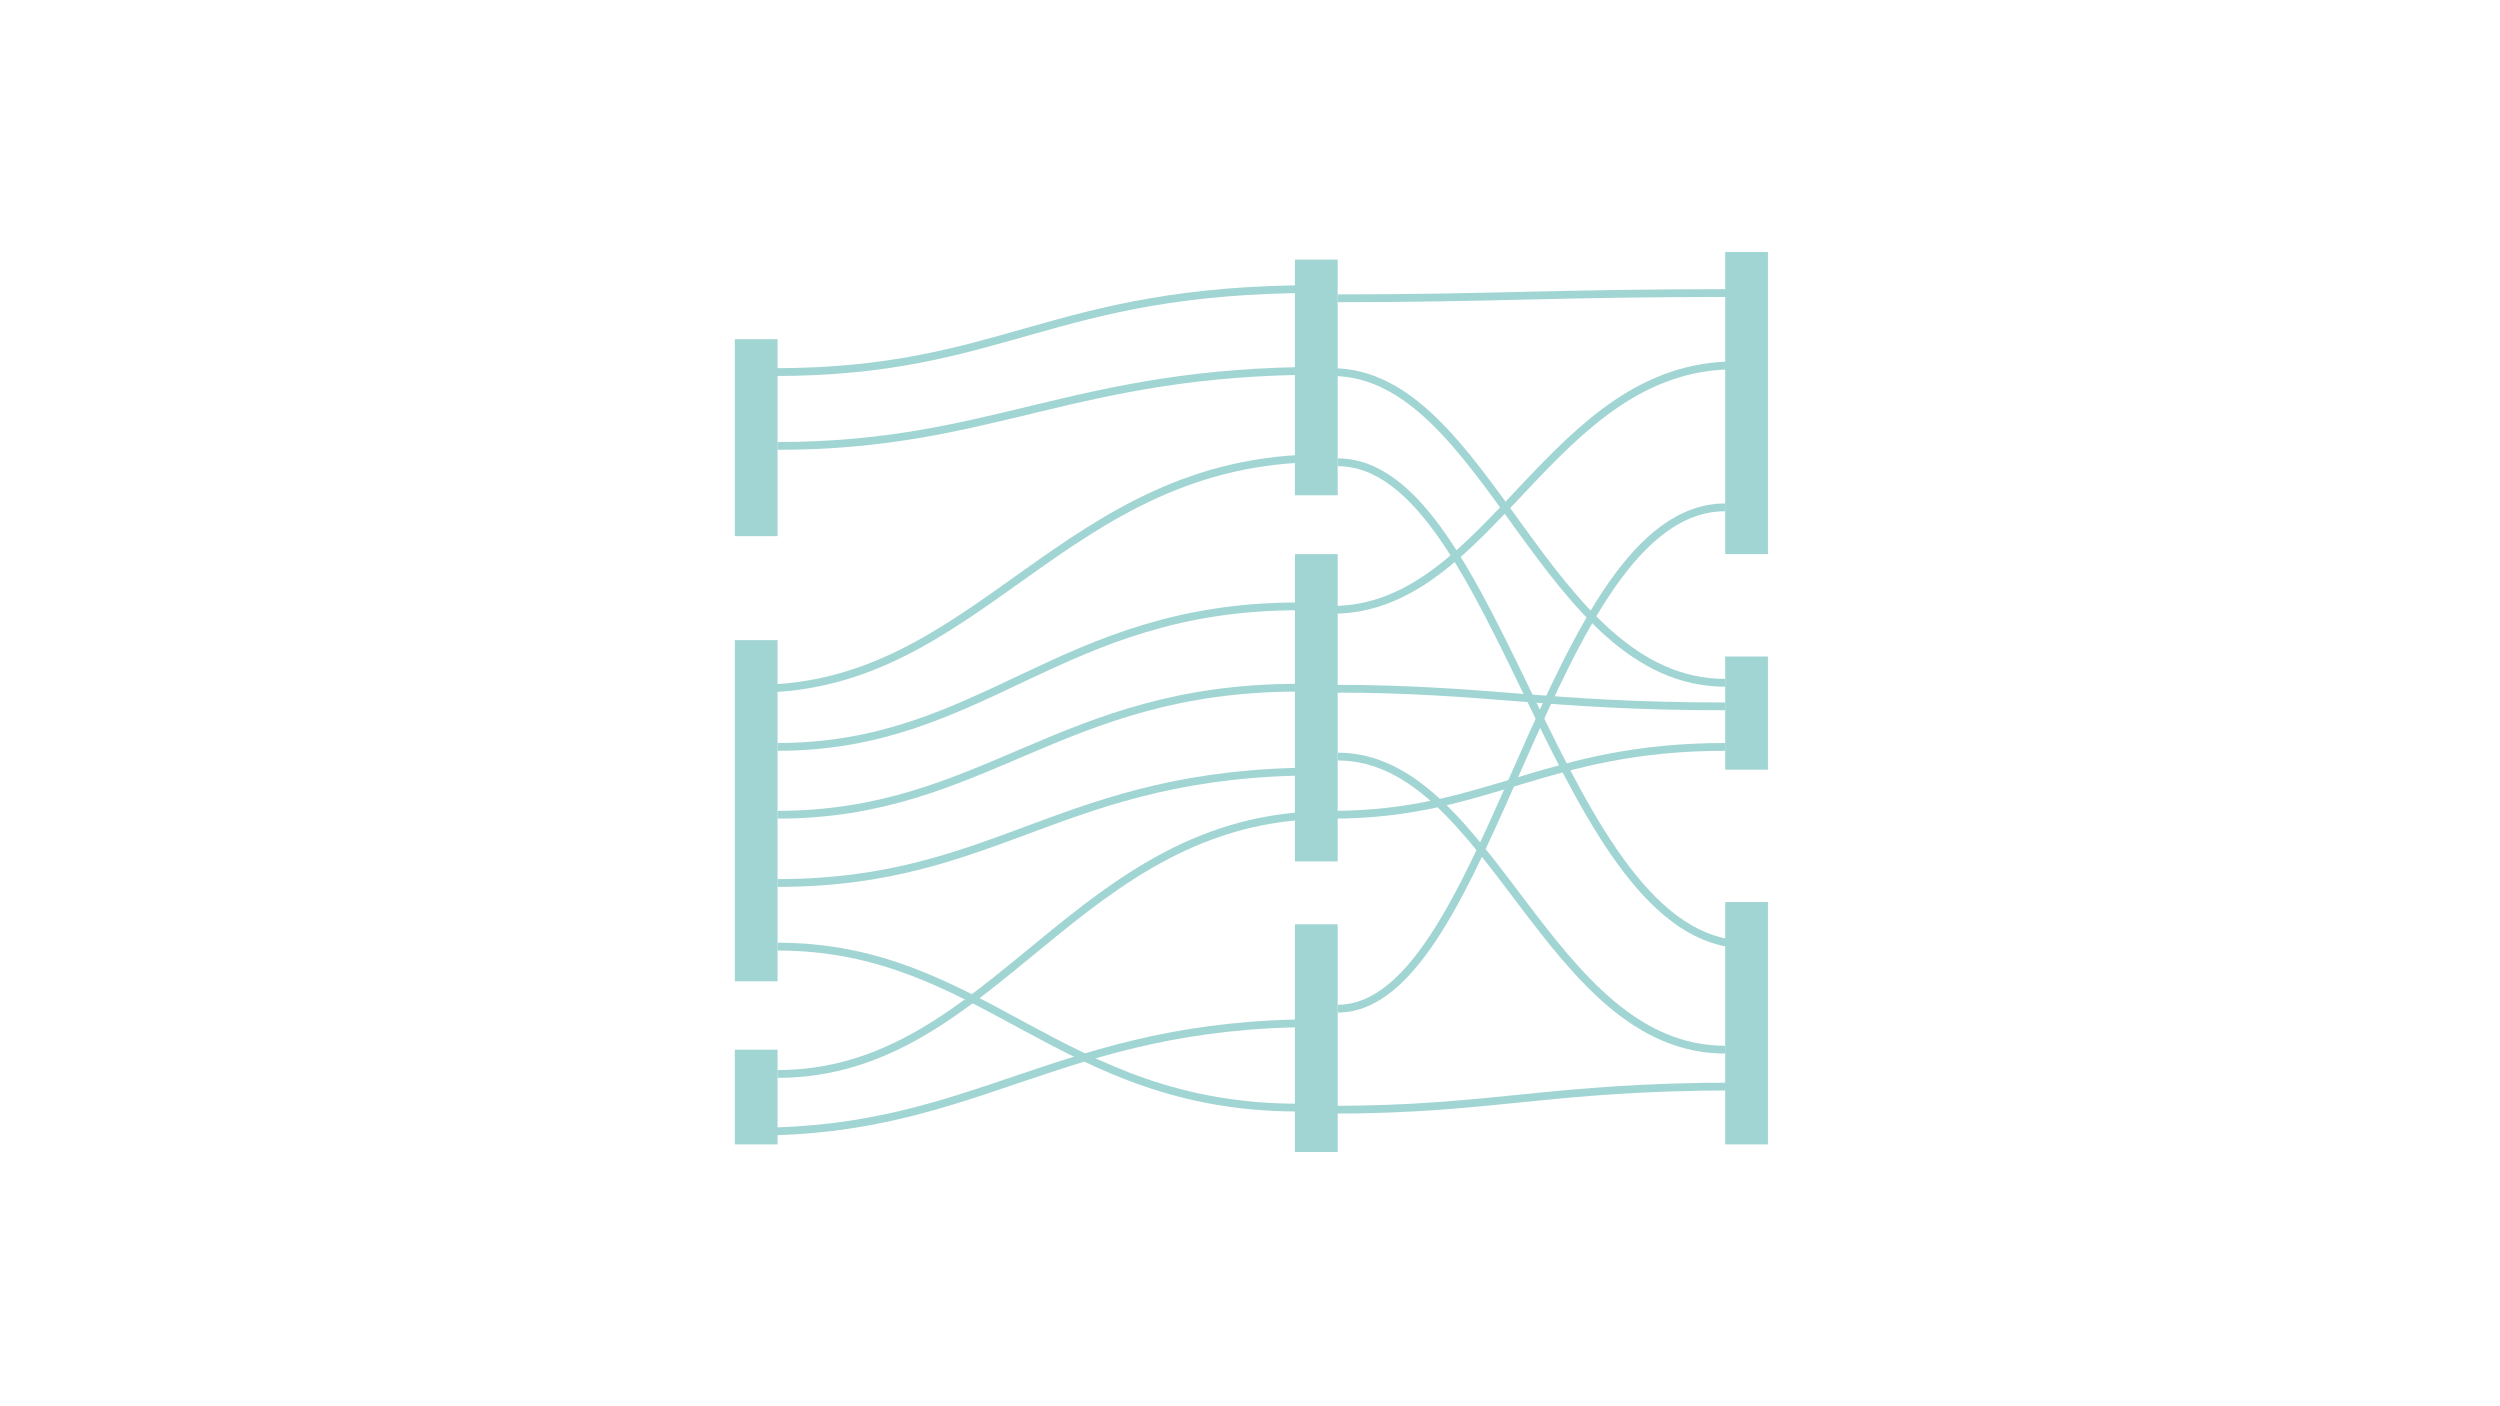 <?xml version="1.0" encoding="utf-8"?>
<!-- Generator: Adobe Illustrator 16.0.3, SVG Export Plug-In . SVG Version: 6.00 Build 0)  -->
<!DOCTYPE svg PUBLIC "-//W3C//DTD SVG 1.1//EN" "http://www.w3.org/Graphics/SVG/1.1/DTD/svg11.dtd">
<svg version="1.1" id="Ebene_1" xmlns="http://www.w3.org/2000/svg" xmlns:xlink="http://www.w3.org/1999/xlink" x="0px" y="0px"
	 width="320px" height="180px" viewBox="0 0 320 180" enable-background="new 0 0 320 180" xml:space="preserve">
<g>
	<path fill="none" stroke="#A1D5D3" stroke-miterlimit="10" d="M99.527,57.077c27.606,0,37.776-9.618,69.737-9.618"/>
	<path fill="none" stroke="#A1D5D3" stroke-miterlimit="10" d="M96.792,88.155c28.687,0,39.258-29.5,72.472-29.5"/>
	<path fill="none" stroke="#A1D5D3" stroke-miterlimit="10" d="M99.527,113.024c28.464,0,36.269-14.274,69.223-14.274"/>
	<path fill="none" stroke="#A1D5D3" stroke-miterlimit="10" d="M99.055,47.63c29.58,0,35.203-10.63,69.445-10.63"/>
	<path fill="none" stroke="#A1D5D3" stroke-miterlimit="10" d="M99.527,104.285c26.369,0,36.083-16.258,66.616-16.258"/>
	<path fill="none" stroke="#A1D5D3" stroke-miterlimit="10" d="M99.527,95.603c26.369,0,36.083-17.986,66.616-17.986"/>
	<path fill="none" stroke="#A1D5D3" stroke-miterlimit="10" d="M99.527,137.466c27.923,0,38.207-33.146,70.527-33.146"/>
	<path fill="none" stroke="#A1D5D3" stroke-miterlimit="10" d="M96.792,144.843c28.378,0,38.83-13.876,71.697-13.876"/>
	<path fill="none" stroke="#A1D5D3" stroke-miterlimit="10" d="M170.51,78.064c20.417,0,27.931-31.298,51.571-31.298"/>
	<path fill="none" stroke="#A1D5D3" stroke-miterlimit="10" d="M170.51,88.155c19.92,0,27.252,2.26,50.316,2.26"/>
	<path fill="none" stroke="#A1D5D3" stroke-miterlimit="10" d="M171.224,96.841c19.632,0,26.867,37.516,49.603,37.516"/>
	<path fill="none" stroke="#A1D5D3" stroke-miterlimit="10" d="M170.51,104.285c19.913,0,27.252-8.682,50.316-8.682"/>
	<path fill="none" stroke="#A1D5D3" stroke-miterlimit="10" d="M171.224,129.107c19.632,0,26.867-64.164,49.603-64.164"/>
	<path fill="none" stroke="#A1D5D3" stroke-miterlimit="10" d="M170.51,142.044c20.417,0,27.931-2.97,51.571-2.97"/>
	<path fill="none" stroke="#A1D5D3" stroke-miterlimit="10" d="M170.51,47.63c19.913,0,27.252,39.767,50.316,39.767"/>
	<path fill="none" stroke="#A1D5D3" stroke-miterlimit="10" d="M171.224,38.181c20.131,0,27.548-0.674,50.858-0.674"/>
	<path fill="none" stroke="#A1D5D3" stroke-miterlimit="10" d="M171.224,59.173c20.711,0,28.342,61.724,52.334,61.724"/>
</g>
<rect x="94.058" y="43.421" fill="#A1D5D3" width="5.47" height="25.204"/>
<rect x="94.058" y="81.937" fill="#A1D5D3" width="5.47" height="43.671"/>
<rect x="165.752" y="33.227" fill="#A1D5D3" width="5.471" height="30.168"/>
<rect x="165.752" y="70.927" fill="#A1D5D3" width="5.471" height="39.336"/>
<rect x="165.748" y="118.311" fill="#A1D5D3" width="5.476" height="29.144"/>
<rect x="220.826" y="32.254" fill="#A1D5D3" width="5.467" height="38.673"/>
<rect x="220.826" y="84.035" fill="#A1D5D3" width="5.467" height="14.486"/>
<rect x="220.826" y="115.464" fill="#A1D5D3" width="5.467" height="31.016"/>
<rect x="94.058" y="134.357" fill="#A1D5D3" width="5.47" height="12.124"/>
<g>
	<path fill="none" stroke="#A1D5D3" stroke-miterlimit="10" d="M99.527,121.167c26.363,0,36.078,20.605,66.616,20.605"/>
</g>
</svg>

